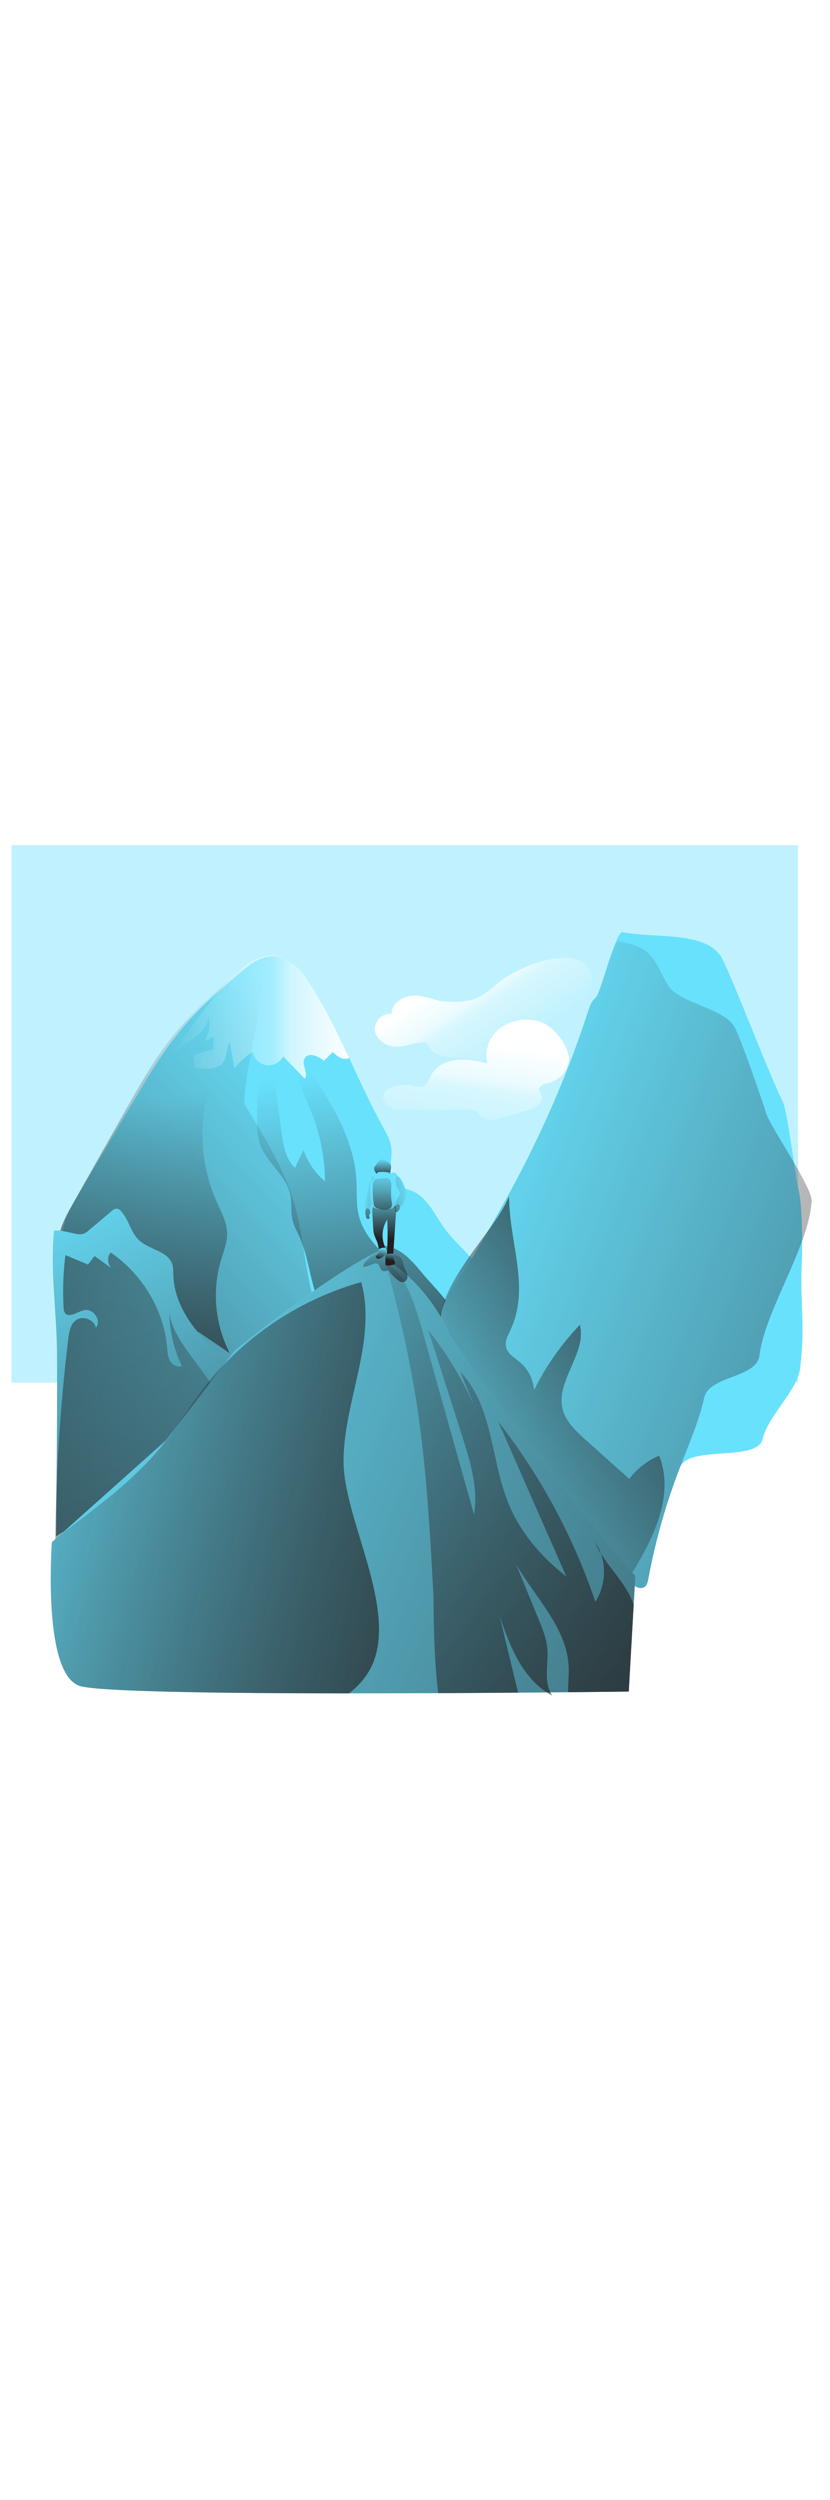 <svg id="_0389_mountain" xmlns="http://www.w3.org/2000/svg" xmlns:xlink="http://www.w3.org/1999/xlink" viewBox="0 0 500 500" data-imageid="mountain-80" imageName="Mountain" class="illustrations_image" style="width: 166px;"><defs><style>.cls-1_mountain-80{clip-path:url(#clippath);}.cls-2_mountain-80{fill:none;}.cls-2_mountain-80,.cls-3_mountain-80,.cls-4_mountain-80,.cls-5_mountain-80,.cls-6_mountain-80,.cls-7_mountain-80,.cls-8_mountain-80,.cls-9_mountain-80,.cls-10_mountain-80,.cls-11_mountain-80,.cls-12_mountain-80,.cls-13_mountain-80,.cls-14_mountain-80,.cls-15_mountain-80,.cls-16_mountain-80,.cls-17_mountain-80,.cls-18_mountain-80,.cls-19_mountain-80,.cls-20_mountain-80,.cls-21_mountain-80,.cls-22_mountain-80,.cls-23_mountain-80,.cls-24_mountain-80,.cls-25_mountain-80,.cls-26_mountain-80,.cls-27_mountain-80,.cls-28_mountain-80,.cls-29_mountain-80,.cls-30_mountain-80{stroke-width:0px;}.cls-3_mountain-80{fill:url(#linear-gradient);}.cls-4_mountain-80{fill:url(#linear-gradient-25-mountain-80);}.cls-5_mountain-80{fill:url(#linear-gradient-11-mountain-80);}.cls-6_mountain-80{fill:url(#linear-gradient-12-mountain-80);}.cls-7_mountain-80{fill:url(#linear-gradient-13-mountain-80);}.cls-8_mountain-80{fill:url(#linear-gradient-10-mountain-80);}.cls-9_mountain-80{fill:url(#linear-gradient-17-mountain-80);}.cls-10_mountain-80{fill:url(#linear-gradient-16-mountain-80);}.cls-11_mountain-80{fill:url(#linear-gradient-19-mountain-80);}.cls-12_mountain-80{fill:url(#linear-gradient-15-mountain-80);}.cls-13_mountain-80{fill:url(#linear-gradient-23-mountain-80);}.cls-14_mountain-80{fill:url(#linear-gradient-21-mountain-80);}.cls-15_mountain-80{fill:url(#linear-gradient-18-mountain-80);}.cls-16_mountain-80{fill:url(#linear-gradient-14-mountain-80);}.cls-17_mountain-80{fill:url(#linear-gradient-22-mountain-80);}.cls-18_mountain-80{fill:url(#linear-gradient-20-mountain-80);}.cls-19_mountain-80{fill:url(#linear-gradient-24-mountain-80);}.cls-20_mountain-80{fill:url(#linear-gradient-26-mountain-80);}.cls-21_mountain-80{isolation:isolate;opacity:.42;}.cls-21_mountain-80,.cls-30_mountain-80{fill:#68e1fd;}.cls-31_mountain-80{opacity:.58;}.cls-22_mountain-80{fill:url(#linear-gradient-4-mountain-80);}.cls-23_mountain-80{fill:url(#linear-gradient-2-mountain-80);}.cls-24_mountain-80{fill:url(#linear-gradient-3-mountain-80);}.cls-25_mountain-80{fill:url(#linear-gradient-8-mountain-80);}.cls-26_mountain-80{fill:url(#linear-gradient-9-mountain-80);}.cls-27_mountain-80{fill:url(#linear-gradient-7-mountain-80);}.cls-28_mountain-80{fill:url(#linear-gradient-5-mountain-80);}.cls-29_mountain-80{fill:url(#linear-gradient-6-mountain-80);}</style><clipPath id="clippath_mountain-80"><path class="cls-2_mountain-80" d="M83.22,118.95c-18.99,27.35-38.29,55.37-46.64,87.14-9.44,35.87-4.16,73.59,1.18,110.24,3.84,26.42,7.87,53.48,21.2,76.99,17.46,30.86,49.44,52.5,83.83,65.35,34.39,12.85,71.4,17.67,108.05,22.05,24.39,2.91,49.92,5.55,72.93-2.62,28.7-10.22,48.25-35.38,63.35-60.67,29.88-49.92,49-105.53,56.13-163.26,4.25-35,3.61-71.95-13.12-103.38-15.31-28.74-42.46-49.97-69.36-69.65-45-32.94-97.56-61.18-156.35-60.48-54.46.68-94.83,60.27-121.21,98.29Z"/></clipPath><linearGradient id="linear-gradient-mountain-80" x1="212.91" y1="141.13" x2="344.97" y2="445.63" gradientUnits="userSpaceOnUse"><stop offset="0" stop-color="#231f20" stop-opacity="0"/><stop offset="1" stop-color="#231f20"/></linearGradient><linearGradient id="linear-gradient-2-mountain-80" x1="198.06" y1="140.69" x2="242.36" y2="392.85" xlink:href="#linear-gradient-mountain-80"/><linearGradient id="linear-gradient-3-mountain-80" x1="230.42" y1="167.1" x2="-137.07" y2="503.31" xlink:href="#linear-gradient-mountain-80"/><linearGradient id="linear-gradient-4-mountain-80" x1="79.65" y1="161.5" x2="123.96" y2="413.66" xlink:href="#linear-gradient-mountain-80"/><linearGradient id="linear-gradient-5-mountain-80" x1="735.26" y1="2106.42" x2="1369.82" y2="1872.4" gradientTransform="translate(-481.61 2318.52) scale(1 -1)" xlink:href="#linear-gradient-mountain-80"/><linearGradient id="linear-gradient-6-mountain-80" x1="733.73" y1="1908.23" x2="952.17" y2="2092.73" gradientTransform="translate(-481.61 2318.52) scale(1 -1)" xlink:href="#linear-gradient-mountain-80"/><linearGradient id="linear-gradient-7-mountain-80" x1="488.48" y1="2104.88" x2="686.58" y2="1722.38" gradientTransform="translate(-481.61 2318.52) scale(1 -1)" xlink:href="#linear-gradient-mountain-80"/><linearGradient id="linear-gradient-8-mountain-80" x1="686.54" y1="1924.51" x2="318.57" y2="2043.62" gradientTransform="translate(-481.61 2318.52) scale(1 -1)" xlink:href="#linear-gradient-mountain-80"/><linearGradient id="linear-gradient-9-mountain-80" x1="473.91" y1="1995.16" x2="1220.22" y2="1704.06" gradientTransform="translate(-481.61 2318.52) scale(1 -1)" xlink:href="#linear-gradient-mountain-80"/><linearGradient id="linear-gradient-10-mountain-80" x1="840.36" y1="1895.08" x2="843.18" y2="1882.96" gradientTransform="translate(-481.61 2318.52) scale(1 -1)" xlink:href="#linear-gradient-mountain-80"/><linearGradient id="linear-gradient-11-mountain-80" x1="600.67" y1="2034.79" x2="995.07" y2="1719.02" gradientTransform="translate(-481.61 2318.52) scale(1 -1)" xlink:href="#linear-gradient-mountain-80"/><linearGradient id="linear-gradient-12-mountain-80" x1="712.52" y1="2074.62" x2="715.48" y2="2031.25" gradientTransform="translate(-481.61 2318.52) scale(1 -1)" xlink:href="#linear-gradient-mountain-80"/><linearGradient id="linear-gradient-13-mountain-80" x1="440.54" y1="1965.24" x2="873.53" y2="1871.34" gradientTransform="translate(-481.61 2318.52) scale(1 -1)" xlink:href="#linear-gradient-mountain-80"/><linearGradient id="linear-gradient-14-mountain-80" x1="99.4" y1="109.71" x2="210.37" y2="109.71" gradientUnits="userSpaceOnUse"><stop offset=".02" stop-color="#fff" stop-opacity="0"/><stop offset=".58" stop-color="#fff" stop-opacity=".39"/><stop offset=".68" stop-color="#fff" stop-opacity=".68"/><stop offset="1" stop-color="#fff"/></linearGradient><linearGradient id="linear-gradient-15-mountain-80" x1="791.24" y1="2189.18" x2="760.46" y2="2235.98" gradientTransform="translate(-481.61 2318.52) scale(1 -1)" xlink:href="#linear-gradient-14-mountain-80"/><linearGradient id="linear-gradient-16-mountain-80" x1="762.04" y1="2126.9" x2="771.43" y2="2193.58" gradientTransform="translate(-481.61 2318.52) scale(1 -1)" xlink:href="#linear-gradient-14-mountain-80"/><linearGradient id="linear-gradient-17-mountain-80" x1="230.55" y1="195.02" x2="230.33" y2="206.97" xlink:href="#linear-gradient-mountain-80"/><linearGradient id="linear-gradient-18-mountain-80" x1="231.38" y1="210.49" x2="231.59" y2="243.5" xlink:href="#linear-gradient-mountain-80"/><linearGradient id="linear-gradient-19-mountain-80" x1="700.42" y1="2102.24" x2="722.22" y2="2099.48" gradientTransform="translate(-481.61 2318.52) scale(1 -1)" xlink:href="#linear-gradient-mountain-80"/><linearGradient id="linear-gradient-20-mountain-80" x1="221.44" y1="210.13" x2="221.68" y2="231.79" xlink:href="#linear-gradient-mountain-80"/><linearGradient id="linear-gradient-21-mountain-80" x1="239.1" y1="209.93" x2="239.34" y2="231.59" xlink:href="#linear-gradient-mountain-80"/><linearGradient id="linear-gradient-22-mountain-80" x1="728.08" y1="2107.38" x2="694.8" y2="2099.98" gradientTransform="translate(-481.61 2318.52) scale(1 -1)" xlink:href="#linear-gradient-mountain-80"/><linearGradient id="linear-gradient-23-mountain-80" x1="713" y1="2103.74" x2="720.87" y2="2001.48" gradientTransform="translate(-481.61 2318.52) scale(1 -1)" xlink:href="#linear-gradient-mountain-80"/><linearGradient id="linear-gradient-24-mountain-80" x1="712" y1="2116.84" x2="711.79" y2="2076.83" gradientTransform="translate(-481.61 2318.52) scale(1 -1)" xlink:href="#linear-gradient-mountain-80"/><linearGradient id="linear-gradient-25-mountain-80" x1="230.08" y1="248.52" x2="229.18" y2="255.45" xlink:href="#linear-gradient-mountain-80"/><linearGradient id="linear-gradient-26-mountain-80" x1="235.94" y1="249.28" x2="235.04" y2="256.2" xlink:href="#linear-gradient-mountain-80"/></defs><g id="background_mountain-80"><g class="cls-1_mountain-80"><rect class="cls-21_mountain-80 targetColor" x="6.89" y="6.08" width="473.87" height="323.81" style="fill: rgb(104, 225, 253);"/><path class="cls-30_mountain-80 targetColor" d="M272.26,303.67c-18.02,1.96-41.74-7.77-58.42,1.2-23.02,12.38-50.64,18.39-77.69,24.17l-31.36,6.72c-5.25,1.12-10.94,2.23-16.02.72-3.87-1.16-6.75-3.66-9.47-6.08-15.45-13.74-31.36-28.13-37.53-45.69-2.87-8.19-3.49-16.73-4.08-25.2-.62-8.87-1.21-17.78,1.42-26.36,1.78-5.81,5.01-11.27,8.21-16.71l32.89-55.69c10.12-17.13,20.29-34.36,34.29-49.8,5.47-6.03,11.51-11.76,17.78-17.33,4.51-4.02,9.14-7.94,13.77-11.85,4.91-4.12,10.66-8.52,17.91-8.69,3.51-.09,6.62.79,9.37,2.27,1.84.98,3.52,2.23,5.06,3.65,3.04,2.79,5.52,6.19,7.57,9.39,9.63,14.99,17.13,30.47,24.41,46.01,6.57,14.05,12.98,28.15,20.62,42.01,2.15,3.9,4.33,7.92,4.78,12.3.76,7.44-3.11,16.5,2.72,21.55.69.59,1.47,1.09,2.3,1.48,2.29,1.11,4.96,1.63,7.35,2.65,9.33,3.79,13.45,13.87,19.12,21.87,6.77,9.52,16.68,16.86,22.8,26.75,9.87,15.82,2.13,38.5-17.8,40.66Z" style="fill: rgb(104, 225, 253);"/><path class="cls-3_mountain-80" d="M239.77,218.68c-2.22-2.11-4.24-4.42-6.05-6.89-2.52-3.64-4.06-7.8-5.58-11.9l-17.63-47.59c5.98,17.09,9.36,34.98,10.04,53.07.22,5.86.17,11.89,2.43,17.35,3.36,8.15,11.21,13.72,18.69,18.84,2.21,1.59,4.54,3.03,6.95,4.3,2,.84,3.93,1.86,5.76,3.04,3.5,2.62,5.06,6.82,6.82,10.68,4.62,9.96,11.53,18.7,20.17,25.48,2.76-4.18,11.96-13.56,11.09-18.68-.82-4.83-13.49-11.95-17.36-15.21-12.27-10.33-24.04-21.16-35.32-32.5Z"/><path class="cls-23_mountain-80" d="M254.05,263.56c-5.91-7.22-12.84-15.01-22.42-16.09l2.93,8.02c-8.16-7.24-15.75-15.75-18.37-26.04-1.75-6.86-1.09-14-1.46-21.08-1.48-27.83-18.37-52.5-34.73-75.68-3.25,11.59,3.2,23.35,7.69,34.57,5.25,13.17,8,27.21,8.1,41.38-5.96-5.03-10.44-11.58-12.98-18.95l-5.14,10.81c-5.79-5.63-7.12-14-8.15-21.82l-7.63-57.75c-5.09,17.34-7.45,35.37-7,53.43-.03,3.84.48,7.67,1.53,11.37,3.69,11.37,15.98,19.14,18.43,30.82,1.06,5,.16,10.25,1.33,15.24.83,3.5,2.62,6.75,4.15,10.07,6.41,14.31,6.62,30.75,14,44.62.51,1.18,1.36,2.2,2.43,2.91.94.44,1.95.7,2.98.74l12.13,1.39c-2.25-5.58-3.93-11.37-5.04-17.29,4.5-.64,8.98,1.29,11.6,5,1.25,1.88,1.88,4.09,3.18,5.93,1.29,1.85,3.67,3.35,5.91,2.68,1.04-.45,2.03-1.01,2.94-1.69,4.3-2.49,10.11-.24,13.46,3.33,3.34,3.58,5.09,8.22,7.81,12.25s7.11,7.7,12.14,7.31c5.41-6.85,13.55-14.73,8.86-22.66-4.74-8.06-12.66-15.5-18.7-22.84Z"/><path class="cls-24_mountain-80" d="M210.03,340.77c-5.57,15.92-18.92,29.35-35.58,38.75-21.97,12.37-19.6-51.3-45.42-45.5l-29.93,6.7c-5,1.12-10.45,2.23-15.29.73-3.69-1.15-6.44-3.67-9.03-6.08-14.76-13.75-29.92-28.14-35.83-45.68-2.75-8.19-3.32-16.74-3.91-25.21-.27-4.15-.55-8.33-.5-12.47-.03-4.7.6-9.38,1.86-13.9,1.71-5.8,4.78-11.27,7.87-16.69,10.46-18.57,20.92-37.12,31.39-55.66,7.68-13.68,15.39-27.34,24.94-40.14,2.46-3.28,5.02-6.51,7.74-9.62,8.99-10.41,19.5-19.89,30.12-29.22,4.69-4.12,10.17-8.52,17.09-8.7,10.01-.26-12.17,77.76-7.73,84.99,11.93,19.48,23.96,39.18,29.91,60.37,6.71,23.89,5.59,49.41,17.65,71.9,8.74,16.31,21.02,27.2,14.63,45.44Z"/><path class="cls-22_mountain-80" d="M138.47,312.19l-18.9-12.8c-18.01,2.05-34.32-9.56-47.53-21.34-11.37-10.11-23.03-21.36-37.46-26-.03-4.7.6-9.38,1.86-13.9,1.71-5.8,4.78-11.27,7.87-16.69,10.46-18.57,20.92-37.12,31.39-55.66,7.64-13.71,15.35-27.38,24.9-40.18,7.15-7.32,14.42-14.5,21.62-21.54.8-.95,1.9-1.61,3.11-1.86,2.08-.21,3.61,1.75,4.46,3.62,7.38,15.92-1.04,33.92-5.13,50.87-5.1,21.48-3.04,44.04,5.87,64.24,2.78,6.29,6.28,12.61,6.3,19.42,0,5.33-2.1,10.41-3.65,15.53-5.57,18.74-3.68,38.92,5.27,56.3Z"/><path class="cls-30_mountain-80 targetColor" d="M319.15,192.05c13.8-27.75,25.54-56.47,35.14-85.94.96-2.93,2-6.04,4.44-8.05,3.21-2.62,12.15-40.42,16.31-39.56,19.36,3.99,51-.96,59.89,15.82,6.76,12.76,29.56,72.84,36.33,85.6,3.32,6.26,7.87,47.25,9.82,53.97,2.27,8.01,2.36,34.52,1.97,42.81-1.28,26.77,2.19,37.57-.99,64.2-1.65,13.89-19.51,29.14-22.58,42.8-3.23,14.39-44.54,3.46-49.87,17.29-8.43,21.79-14.82,44.31-19.09,67.27-.32,1.75-.76,3.77-2.34,4.79-2.55,1.64-5.9-.39-8.19-2.34-34.12-28.94-65.12-61.37-92.48-96.76-7.19-9.33-14.22-19.01-17.95-30.01-3.54-10.44-5.86-25.02-3.78-35.93,1.92-10.04,10.97-20.29,16.27-29.14,13.05-21.91,25.79-44.04,37.12-66.81Z" style="fill: rgb(104, 225, 253);"/><path class="cls-28_mountain-80" d="M319.15,192.05c13.8-27.75,25.54-56.47,35.14-85.94.96-2.93,2-6.04,4.44-8.05,3.21-2.62,10.19-34.84,14.35-33.98,19.36,4.01,19.58,8.38,28.47,25.12,6.76,12.77,34.47,14.23,41.24,26.98,3.32,6.26,16.73,44.43,18.65,51.18,2.27,8.01,27.88,44.75,27.49,53.04-1.28,26.77-28.24,66.42-31.42,93.05-1.65,13.89-30.26,11.97-33.33,25.64-3.23,14.39-9.26,28.06-14.55,41.89-8.43,21.79-14.82,44.31-19.09,67.27-.32,1.75-.76,3.77-2.34,4.79-2.55,1.64-5.9-.39-8.19-2.34-34.13-28.93-65.14-61.36-92.52-96.76-7.19-9.33-14.22-19.01-17.95-30.01-3.54-10.44-5.86-25.02-3.78-35.93,1.92-10.04,10.97-20.29,16.27-29.14,13.05-21.91,25.79-44.04,37.12-66.81Z"/><path class="cls-29_mountain-80" d="M306.65,217.61c.11,28.67,13.12,55.28.5,81.37-1.52,3.12-3.16,6.56-2.22,9.89,1.08,3.82,5.12,6.05,8.23,8.67,5.03,4.22,8.12,10.32,8.54,16.88,7.16-14.45,16.48-27.72,27.62-39.37,4.37,17.11-14.83,33.83-10.37,50.93,1.97,7.54,8.19,13.31,14.14,18.64l25.99,23.29c4.65-6.17,10.86-11,17.99-14,10.08,25.37-5.07,52.95-19.72,76.26-1.01,1.6-2.16,3.32-4.03,3.9-3.26,1.01-6.28-1.93-8.33-4.55l-51.7-66.32c-15.75-20.24-37.7-42.87-46.53-66.97-14.42-39.27,29.42-72.57,39.9-98.62Z"/><path class="cls-30_mountain-80 targetColor" d="M45.35,240.15c1.54.42,3.16.47,4.72.15,1.27-.47,2.43-1.2,3.4-2.13l13.78-11.61c.93-.78,2.01-1.6,3.24-1.47.93.18,1.77.68,2.35,1.43,4.85,5.19,5.87,13.06,11.19,17.83,6.02,5.42,16.78,6.34,19.59,13.75.87,2.31.74,4.84.81,7.3.36,11.87,5.95,23.19,13.56,32.63,7.61,9.44,17.2,17.26,26.7,25.01-2.02,22.5-19.83,40.63-37.76,55.51-17.14,14.21-35.57,27.41-56.49,35.96-5.72,2.34-11.71,4.37-16.62,8l.31-38.66c.19-24.28.38-48.57.19-72.86-.18-23.62-4.21-49.25-1.75-72.66,3.93-.48,8.77,1.08,12.77,1.85Z" style="fill: rgb(104, 225, 253);"/><path class="cls-27_mountain-80" d="M45.35,240.15c1.54.42,3.16.47,4.72.15,1.27-.47,2.43-1.2,3.4-2.13l13.78-11.61c.93-.78,2.01-1.6,3.24-1.47.93.18,1.77.68,2.35,1.43,4.85,5.19,5.87,13.06,11.19,17.83,6.02,5.42,16.78,6.34,19.59,13.75.87,2.31.74,4.84.81,7.3.36,11.87,5.95,23.19,13.56,32.63,7.61,9.44,17.2,17.26,26.7,25.01-2.02,22.5-19.83,40.63-37.76,55.51-17.14,14.21-35.57,27.41-56.49,35.96-5.72,2.34-11.71,4.37-16.62,8l.31-38.66c.19-24.28.38-48.57.19-72.86-.18-23.62-4.21-49.25-1.75-72.66,3.93-.48,8.77,1.08,12.77,1.85Z"/><path class="cls-25_mountain-80" d="M102.06,286.18c-.16,11.67,2.42,23.22,7.53,33.71-2.69,1.02-5.8-.76-7.17-3.17s-1.5-5.25-1.75-7.97c-1.95-22.51-14.69-43.98-33.97-57.26-2.76,3.04-1.82,8.39,1.83,10.42l-11.57-8.28-3.96,5.13-13.58-5.7c-1.34,10.52-1.71,21.13-1.09,31.72-.04,1.14.26,2.26.87,3.22,2.54,3.19,7.42-.87,11.52-1.75,5.64-1.25,10.67,6.4,7,10.65-.73-4.67-7.24-7.49-11.44-4.96-3.73,2.26-4.6,7-5.11,11.14-5.31,44.18-7.94,88.64-7.87,133.13,30.55-19.84,58.03-44.02,81.6-71.8,9.53-11.26,19.55-22.55,10.69-36.11-7.1-10.94-23.72-28.49-23.52-42.13Z"/><path class="cls-30_mountain-80 targetColor" d="M382.72,446.51s-98.18-117.24-112.87-147.95c-14.69-30.71-37.31-42.8-37.31-42.8,0,0,11.79-16.75-23.56,5.58-35.35,22.33-67.74,49.32-67.74,49.32l-41.27,53.97-68.73,61.42s-5.89,79.09,16.69,86.53c22.58,7.44,330.86,3.41,330.86,3.41l3.92-69.48Z" style="fill: rgb(104, 225, 253);"/><path class="cls-26_mountain-80" d="M382.72,446.51l-1.01,17.6-2.93,51.88s-14.11.18-36.52.4l-10.69.09h-2.11l-17.36.14c-14.68.12-31,.23-48.12.31-17.39.07-35.62.13-53.79.11-76.12,0-151.52-.95-162.26-4.49-22.58-7.45-16.69-86.55-16.69-86.55l4.45-3.97,64.29-57.41,6.4-8.38,28.1-36.75,6.73-8.81s32.37-26.98,67.74-49.32c35.36-22.34,23.56-5.57,23.56-5.57,0,0,22.58,12.09,37.31,42.79,14.73,30.7,112.9,147.93,112.9,147.93Z"/><path class="cls-8_mountain-80" d="M358.08,424.95c1.64,2.45,2.95,5.12,3.89,7.92-1.56-2.5-2.86-5.16-3.89-7.92Z"/><path class="cls-5_mountain-80" d="M381.7,464.11l-2.93,51.88s-14.11.18-36.52.4c-.08-5.25.59-10.56.3-15.84-1.24-23-19.91-41-31.72-61.32,4.58,11.19,9.18,22.39,13.78,33.58,2.24,5.48,4.51,11.03,5.07,16.88.87,8.99-2.12,18.9,1.86,26.79.33.68.72,1.33,1.15,1.95-1.13-.59-2.2-1.24-3.25-1.92-15.44-10.04-22.54-28.7-28.43-45.88,3.68,15.35,7.37,30.69,11.07,46.02-14.68.12-31,.23-48.12.31-2.2-18.72-2.78-38.73-2.78-57.38-2.1-39.37-4.22-78.79-10.29-117.77-4.54-28.54-10.82-56.77-18.8-84.55,8.75,5.42,13.55,14.94,16.98,24.28,2.55,7,4.56,14.11,6.55,21.24,2.33,8.33,4.67,16.65,7,24.97,7.66,27.21,15.3,54.42,22.93,81.64,2.68-15.99-2.32-32.12-7.24-47.61-6.74-21.11-13.47-42.22-20.19-63.34,11.76,14.91,21.52,31.29,29.02,48.73l-9.97-23.95c20.02,21.05,18.37,53.06,29.13,79.48,7.07,17.27,19.67,32.25,34.85,43.92-13.72-31.14-27.43-62.28-41.12-93.43,25.51,32.7,45.33,69.47,58.62,108.75,5.43-8.69,6.69-19.35,3.43-29.07,6.07,10.03,15.24,18.65,19.19,29.64.12.5.3,1.01.45,1.56Z"/><path class="cls-6_mountain-80" d="M219.37,258.14c-.47.6-.78,1.69,0,1.94.27.07.55.05.8-.05,1.29-.36,2.56-.8,3.8-1.33,1.01-.43,2.16-.93,3.18-.52,1.8.73,1.61,3.54,3.34,4.37,1.1.54,2.42,0,3.5-.48,1.55,2.44,3.55,4.55,5.91,6.23.78.67,1.78,1.06,2.81,1.09,1.99-.11,3.04-2.44,2.71-4.3-.32-1.85-1.5-3.5-2.07-5.25-.46-1.5-.52-3.15-1.4-4.47-1.22-1.83-3.65-2.52-5.9-2.9-2.8-.46-6.67-1.23-9.41-.23s-5.51,3.6-7.28,5.88Z"/><path class="cls-7_mountain-80" d="M220.38,506.68c-2.86,3.95-6.28,7.45-10.17,10.39-76.12,0-151.52-.95-162.26-4.49-22.58-7.45-16.69-86.55-16.69-86.55l4.45-3.97c21.52-16.37,43.68-32.22,60.7-52.72,3.5-4.23,6.79-8.64,9.97-13.12,6.23-8.75,12.13-17.73,18.85-26.14,2.92-3.67,6-7.21,9.25-10.63,22.73-23.85,51.43-41.16,83.12-50.15,9.62,35.13-10.4,71.31-10.66,107.62-.24,36.96,37.32,96.13,13.42,129.76Z"/><path class="cls-16_mountain-80" d="M210.37,134.4c-1.02.41-2.18.55-3.26.38-2.65-.42-4.82-2.21-6.67-4.05l-5.25,5.31c-3.39-2.76-9.07-5.36-11.57-1.75-2.5,3.6,2.46,8.89,0,12.53l-13.02-13.44c-1.97,3.73-6.08,5.83-10.26,5.25-4.13-.65-7.36-3.88-8.02-8-4.28,2.6-8.04,5.97-11.12,9.92-.92-5.32-1.84-10.65-2.77-15.97-2.29,3.56-1.35,8.36-3.65,11.9-3.5,5.38-11.85,4.78-18.37,3.5.71-2.26.63-4.7-.21-6.92,3.66-1.89,7.64-3.11,11.74-3.59.76-2.71.96-5.54.58-8.32-1.48,1.6-3.5,2.59-5.66,2.8,3.24-4.23,4.18-9.8,2.51-14.87.14,7.2-6.84,12.48-13.12,16.54l-12.85,8.31c7.81-5.04,19.51-24.61,32.88-40.31,12.81-15.05,27.15-26.54,41.05-18.27.31.18.61.37.92.57,1.23.81,2.7,1.89,4.14,3.08,3.04,2.79,5.52,6.19,7.57,9.39,9.63,14.99,17.13,30.47,24.41,46.01Z"/></g><path class="cls-12_mountain-80" d="M301.98,87.67c-4.7,3.67-8.9,8.09-14.45,10.45-5.99,2.55-13.5,2.72-19.96,2.13-6.68-.61-12.75-4.16-19.76-3.39-6.07.67-12.13,5.25-11.93,11.06-5.56-1.08-10.86,4.65-10.02,9.97.84,5.32,6.44,9.2,12.1,9.55,5.45.33,10.68-1.98,16.11-2.48.77-.12,1.55-.06,2.28.19,1.37.56,1.92,2.08,2.69,3.29,2.58,4.06,8.24,5.08,13.24,5.34,5.98.3,9.33,1.08,14,3.98s9.02,3.05,14.37.87,10.39-5.56,16.13-5.34c6.52.25,12.55,5.25,18.92,3.85,1.66-14.87,27.67-43.04,19.25-56.3-9.78-15.43-43.08-.92-52.97,6.82Z"/><path class="cls-10_mountain-80" d="M325.61,112.55c-8.04-2.55-17.44-1.36-24.1,3.6-6.66,4.97-10.07,13.76-7.78,21.49-5.98-1.34-12.08-2.69-18.21-2.16s-12.36,3.31-15.33,8.41c-1.71,2.94-2.78,6.93-6.23,7.7-1.57.35-3.18-.13-4.76-.46-3.57-.76-7.27-.76-10.84,0-3.19.68-6.59,2.35-7.4,5.35-.81,3,1.5,6.22,4.49,7.6s6.43,1.41,9.75,1.41h36.89c1.54-.12,3.09.13,4.51.73,1.7.87,2.62,2.74,4.13,3.89,3.07,2.34,7.55,1.36,11.31.28l15.24-4.37c4.69-1.35,10.5-4.62,8.99-9.04-.44-1.27-1.5-2.38-1.49-3.72.04-2.62,3.62-3.41,6.27-4.1,5.99-1.58,10.74-6.76,11.57-12.61,1.15-8.25-8.91-21.43-17.03-24Z"/></g><g id="character_mountain-80"><path class="cls-30_mountain-80 targetColor" d="M226.22,199.13c-.32.32-.57.7-.75,1.12-.38,1.04.24,2.14.83,3.09.51,1.03,1.34,1.86,2.36,2.39.56.19,1.16.27,1.75.24,1.18,0,2.35-.15,3.5-.43.22-.03.42-.13.59-.27.11-.14.19-.31.23-.49.38-1.39.64-2.8.79-4.23.09-.56.06-1.13-.08-1.68-.48-.98-1.28-1.77-2.28-2.21-1.1-.64-2.79-2.1-4.02-1.19-1.08.8-2.02,2.63-2.9,3.67Z" style="fill: rgb(104, 225, 253);"/><path class="cls-9_mountain-80" d="M226.22,199.13c-.32.32-.57.7-.75,1.12-.38,1.04.24,2.14.83,3.09.51,1.03,1.34,1.86,2.36,2.39.56.19,1.16.27,1.75.24,1.18,0,2.35-.15,3.5-.43.22-.03.42-.13.59-.27.11-.14.19-.31.23-.49.38-1.39.64-2.8.79-4.23.09-.56.06-1.13-.08-1.68-.48-.98-1.28-1.77-2.28-2.21-1.1-.64-2.79-2.1-4.02-1.19-1.08.8-2.02,2.63-2.9,3.67Z"/><path class="cls-30_mountain-80 targetColor" d="M221.49,214.63l-1.53,6.47c-.4,1.75-.66,3.89.82,4.98.5.39,1.18.46,1.75.17.42-.37.66-.9.66-1.46l.47-3.09c.16-1.32.43-2.63.82-3.9.36-1.07.87-2.08,1.27-3.14.51-1.4,2.14-7.35-.67-7.36-2.41,0-3.2,5.7-3.6,7.33Z" style="fill: rgb(104, 225, 253);"/><path class="cls-30_mountain-80 targetColor" d="M220.42,229.76c.06.47.27.92.59,1.27.36.35.92.4,1.33.1.28-.33.35-.79.2-1.2-.16-.39-.19-.83-.1-1.24.13-.32.43-.55.59-.87.09-.19.14-.4.14-.61,0-.92-1.18-2.84-2.37-2.1s-.59,3.67-.38,4.65Z" style="fill: rgb(104, 225, 253);"/><path class="cls-30_mountain-80 targetColor" d="M237.34,208.17l.45.73c.42.7.75,1.44.99,2.22.41.93.93,1.81,1.55,2.62.44.56.71,1.23.78,1.94-.1.77-.43,1.5-.93,2.09-.6.91-1.12,1.88-1.56,2.88-.38.87-.66,1.97-.07,2.74.59.77,2.14.81,3.05.17.84-.71,1.47-1.63,1.83-2.67.77-1.75,1.55-3.5,1.38-5.39-.15-1.02-.45-2-.87-2.94-.68-2.11-1.66-4.12-2.9-5.96-1.14-1.5-3.8-2.26-5.63-2.8.29,1.59.95,3.08,1.93,4.37Z" style="fill: rgb(104, 225, 253);"/><path class="cls-30_mountain-80 targetColor" d="M238.51,223.11c-.47.18-.8.6-.87,1.09,0,.56.59,1.02.52,1.58,0,.27-.21.52-.19.8.09.38.45.63.83.59.38-.04.73-.22.99-.5.87-.8,1.26-2,1.03-3.17-.32-1.56-1.25-.94-2.31-.39Z" style="fill: rgb(104, 225, 253);"/><path class="cls-30_mountain-80 targetColor" d="M224.26,226.89c.16,3.24.34,6.49.54,9.74.03,1.26.2,2.52.49,3.75.47,1.41,1.03,2.79,1.66,4.14.88,2.2,1.33,4.55,1.3,6.92.03.42-.05.84-.24,1.22-.18.31-.51.55-.59.87-.16.61.54,1.17,1.2,1.16.65-.07,1.26-.34,1.75-.77.43-.29.82-.64,1.16-1.04.69-.97.94-2.18.68-3.34-.26-1.14-.59-2.27-1.01-3.36-1.48-4.9-.72-10.19,2.06-14.48.47,8.53.24,17.08-.66,25.57-.08.45-.07.92.04,1.36.13.48.53.82,1.02.87.33-.02.64-.12.92-.31l1.81-1.01c.28-.12.52-.32.69-.57.27-.49-.05-1.07-.21-1.6-.13-.57-.16-1.17-.09-1.75l1.87-28.08c.08-.63.05-1.26-.1-1.88-.48-1.25-1.56-2.18-2.87-2.45-1.32-.28-2.68-.3-4.01-.07-1.83.23-4.28.36-5.95,1.15-1.53.66-1.53,2.48-1.49,3.95Z" style="fill: rgb(104, 225, 253);"/><path class="cls-15_mountain-80" d="M224.26,226.89c.16,3.24.34,6.49.54,9.74.03,1.26.2,2.52.49,3.75.47,1.41,1.03,2.79,1.66,4.14.88,2.2,1.33,4.55,1.3,6.92.03.42-.05.84-.24,1.22-.18.31-.51.55-.59.87-.16.61.54,1.17,1.2,1.16.65-.07,1.26-.34,1.75-.77.43-.29.82-.64,1.16-1.04.69-.97.94-2.18.68-3.34-.26-1.14-.59-2.27-1.01-3.36-1.48-4.9-.72-10.19,2.06-14.48.47,8.53.24,17.08-.66,25.57-.08.45-.07.92.04,1.36.13.48.53.82,1.02.87.33-.02.64-.12.92-.31l1.81-1.01c.28-.12.52-.32.69-.57.27-.49-.05-1.07-.21-1.6-.13-.57-.16-1.17-.09-1.75l1.87-28.08c.08-.63.05-1.26-.1-1.88-.48-1.25-1.56-2.18-2.87-2.45-1.32-.28-2.68-.3-4.01-.07-1.83.23-4.28.36-5.95,1.15-1.53.66-1.53,2.48-1.49,3.95Z"/><path class="cls-30_mountain-80 targetColor" d="M224.78,218.8c.21,1.39.58,2.9,1.75,3.75.97.58,2.07.88,3.2.87,1.75.13,3.68.16,5.25-.73,2.13-1.22,2.88-3.77,3.17-6.12.42-3.35.28-6.76-.44-10.06-.97-4.48-7.38-3.77-10.8-2.35-4.2,1.72-2.7,11.11-2.13,14.64Z" style="fill: rgb(104, 225, 253);"/><g class="cls-31_mountain-80"><path class="cls-11_mountain-80" d="M221.49,214.63l-1.53,6.47c-.4,1.75-.66,3.89.82,4.98.5.39,1.18.46,1.75.17.42-.37.66-.9.66-1.46l.47-3.09c.16-1.32.43-2.63.82-3.9.36-1.07.87-2.08,1.27-3.14.51-1.4,2.14-7.35-.67-7.36-2.41,0-3.2,5.7-3.6,7.33Z"/><path class="cls-18_mountain-80" d="M220.42,229.76c.06.47.27.92.59,1.27.36.35.92.4,1.33.1.28-.33.35-.79.2-1.2-.16-.39-.19-.83-.1-1.24.13-.32.43-.55.59-.87.09-.19.14-.4.14-.61,0-.92-1.18-2.84-2.37-2.1s-.59,3.67-.38,4.65Z"/><path class="cls-14_mountain-80" d="M238.51,223.11c-.47.18-.8.6-.87,1.09,0,.56.59,1.02.52,1.58,0,.27-.21.52-.19.8.09.38.45.63.83.59.38-.04.73-.22.99-.5.87-.8,1.26-2,1.03-3.17-.32-1.56-1.25-.94-2.31-.39Z"/><path class="cls-17_mountain-80" d="M243.28,221c-.36,1.04-.99,1.97-1.83,2.68-.92.64-2.4.71-3.05-.17-.66-.87-.31-1.86.07-2.74.43-1,.95-1.97,1.56-2.88.5-.6.82-1.32.93-2.09-.07-.71-.34-1.38-.78-1.94-.59-.87-1.12-1.79-1.75-2.62l-.46-.69c.16,2.01.11,4.02-.14,6.02-.29,2.34-1.04,4.89-3.17,6.12-1.52.87-3.43.87-5.25.73-1.13.01-2.23-.29-3.19-.87-1.17-.87-1.54-2.35-1.75-3.74-.55-3.5-2.07-12.91,2.09-14.63,2.73-1.13,7.38-1.81,9.62.25h.05c.17-.04.35-.04.52,0,4.25.57,5.74,5.07,7,8.36.43.93.73,1.92.87,2.94.2,1.75-.58,3.56-1.34,5.28Z"/></g><path class="cls-30_mountain-80 targetColor" d="M227.69,203.18c-.22.08-.36.18-.47.39-.07.14-.15.27-.23.4-.01.02-.03.04-.05.06-.04.03-.1.02-.14,0-.1-.05-.15-.17-.23-.25-.08-.07-.19-.17-.29-.2-.53-.13-1.1.02-1.5.38-.2.11-.36.28-.46.48-.15.41.26.8.43,1.21.37.87-.36,1.75-.87,2.55-1.02,1.75-.94,3.88-.87,5.9l.33,6.12c-.07,1.25.28,2.48,1.01,3.5.8.77,1.83,1.26,2.94,1.39,2.25.33,4.53.39,6.79.18.79.02,1.57-.14,2.29-.46.77-.48,1.31-1.26,1.49-2.14.17-.86.24-1.74.21-2.62.09-3.72.98-7.43.51-11.12-.13-1.04-.36-2.18.19-3.1.17-.22.31-.46.41-.73.16-.59-.36-1.15-.87-1.46-.72-.49-1.67-.46-2.36.06-.1.13-.22.24-.34.35-.46.31-1.08-.06-1.58-.34-1.51-.87-3.4-.82-5.18-.74-.38,0-.76.06-1.12.17Z" style="fill: rgb(104, 225, 253);"/><path class="cls-13_mountain-80" d="M228.81,203.01c-.5,0-1,.1-1.32.52-.15.2-.26.44-.48.57-.25.14-.33-.07-.45-.23-.14-.2-.29-.28-.54-.3-.46-.04-.92.11-1.26.42-.2.11-.36.28-.46.48-.15.41.26.8.43,1.21.37.87-.36,1.75-.87,2.55-1.02,1.75-.94,3.88-.87,5.9l.33,6.12c-.07,1.25.28,2.48,1.01,3.5.8.77,1.83,1.26,2.94,1.39,2.25.33,4.53.39,6.79.18.79.02,1.57-.14,2.29-.46.77-.48,1.31-1.26,1.49-2.14.17-.86.24-1.74.21-2.62.09-3.72.98-7.43.51-11.12-.13-1.04-.36-2.18.19-3.1.17-.22.31-.46.41-.73.16-.59-.36-1.15-.87-1.46-.72-.49-1.67-.46-2.36.06-.1.13-.22.24-.34.35-.46.31-1.08-.06-1.58-.34-1.51-.87-3.4-.82-5.18-.74Z"/><path class="cls-19_mountain-80" d="M235.64,212.97c.15-1.21.12-2.44-.1-3.64-.27-1.25-1.17-2.26-2.38-2.67-1.25-.33-2.55.23-3.84.31-.98-.07-1.96.01-2.9.25-1.5.65-1.84,2.51-1.9,4.08-.13,3.68.09,7.36.66,11,.05.48.19.95.42,1.37.39.54.93.94,1.56,1.15,2.14.87,7.87,1.75,8.79-1.14.44-1.36-.11-3.1-.24-4.45-.19-2.08-.22-4.18-.08-6.26Z"/><path class="cls-30_mountain-80 targetColor" d="M227.93,249.77c-.09.08-.16.19-.18.31,0,.13.05.26.11.37.27.91-.03,1.89-.76,2.49-.21.2-.41.41-.58.65-.16.24-.19.54-.09.81.08.14.19.26.31.35.25.24.55.43.87.53.5.09,1.02,0,1.46-.27.85-.41,1.65-.94,2.36-1.57.53-.42.94-.98,1.16-1.62.23-.83.24-2.96-.87-3.15-1.36-.17-2.74.23-3.81,1.08Z" style="fill: rgb(104, 225, 253);"/><path class="cls-30_mountain-80 targetColor" d="M232.96,252.41c-.16,0-.33.04-.46.13-.15.15-.22.36-.2.58l-.19,4.93c-.02.21,0,.43.05.63.16.36.49.62.87.7.4.07.81.07,1.22,0,.81-.09,1.62-.21,2.42-.37.36-.04.7-.17.98-.38.37-.43.46-1.05.21-1.57-.25-.5-.46-1.02-.65-1.55-.17-.87.59-2.67-.32-3.22-.4-.24-1.1-.09-1.54-.06l-2.39.17Z" style="fill: rgb(104, 225, 253);"/><path class="cls-4_mountain-80" d="M227.93,249.77c-.09.08-.16.19-.18.31,0,.13.05.26.11.37.27.91-.03,1.89-.76,2.49-.21.2-.41.41-.58.65-.16.24-.19.54-.09.81.08.14.19.26.31.35.25.24.55.43.87.53.5.09,1.02,0,1.46-.27.85-.41,1.65-.94,2.36-1.57.53-.42.94-.98,1.16-1.62.23-.83.24-2.96-.87-3.15-1.36-.17-2.74.23-3.81,1.08Z"/><path class="cls-20_mountain-80" d="M232.96,252.41c-.16,0-.33.04-.46.13-.15.15-.22.36-.2.58l-.19,4.93c-.02.21,0,.43.05.63.16.36.49.62.87.7.4.07.81.07,1.22,0,.81-.09,1.62-.21,2.42-.37.36-.04.7-.17.98-.38.37-.43.46-1.05.21-1.57-.25-.5-.46-1.02-.65-1.55-.17-.87.59-2.67-.32-3.22-.4-.24-1.1-.09-1.54-.06l-2.39.17Z"/></g></svg>